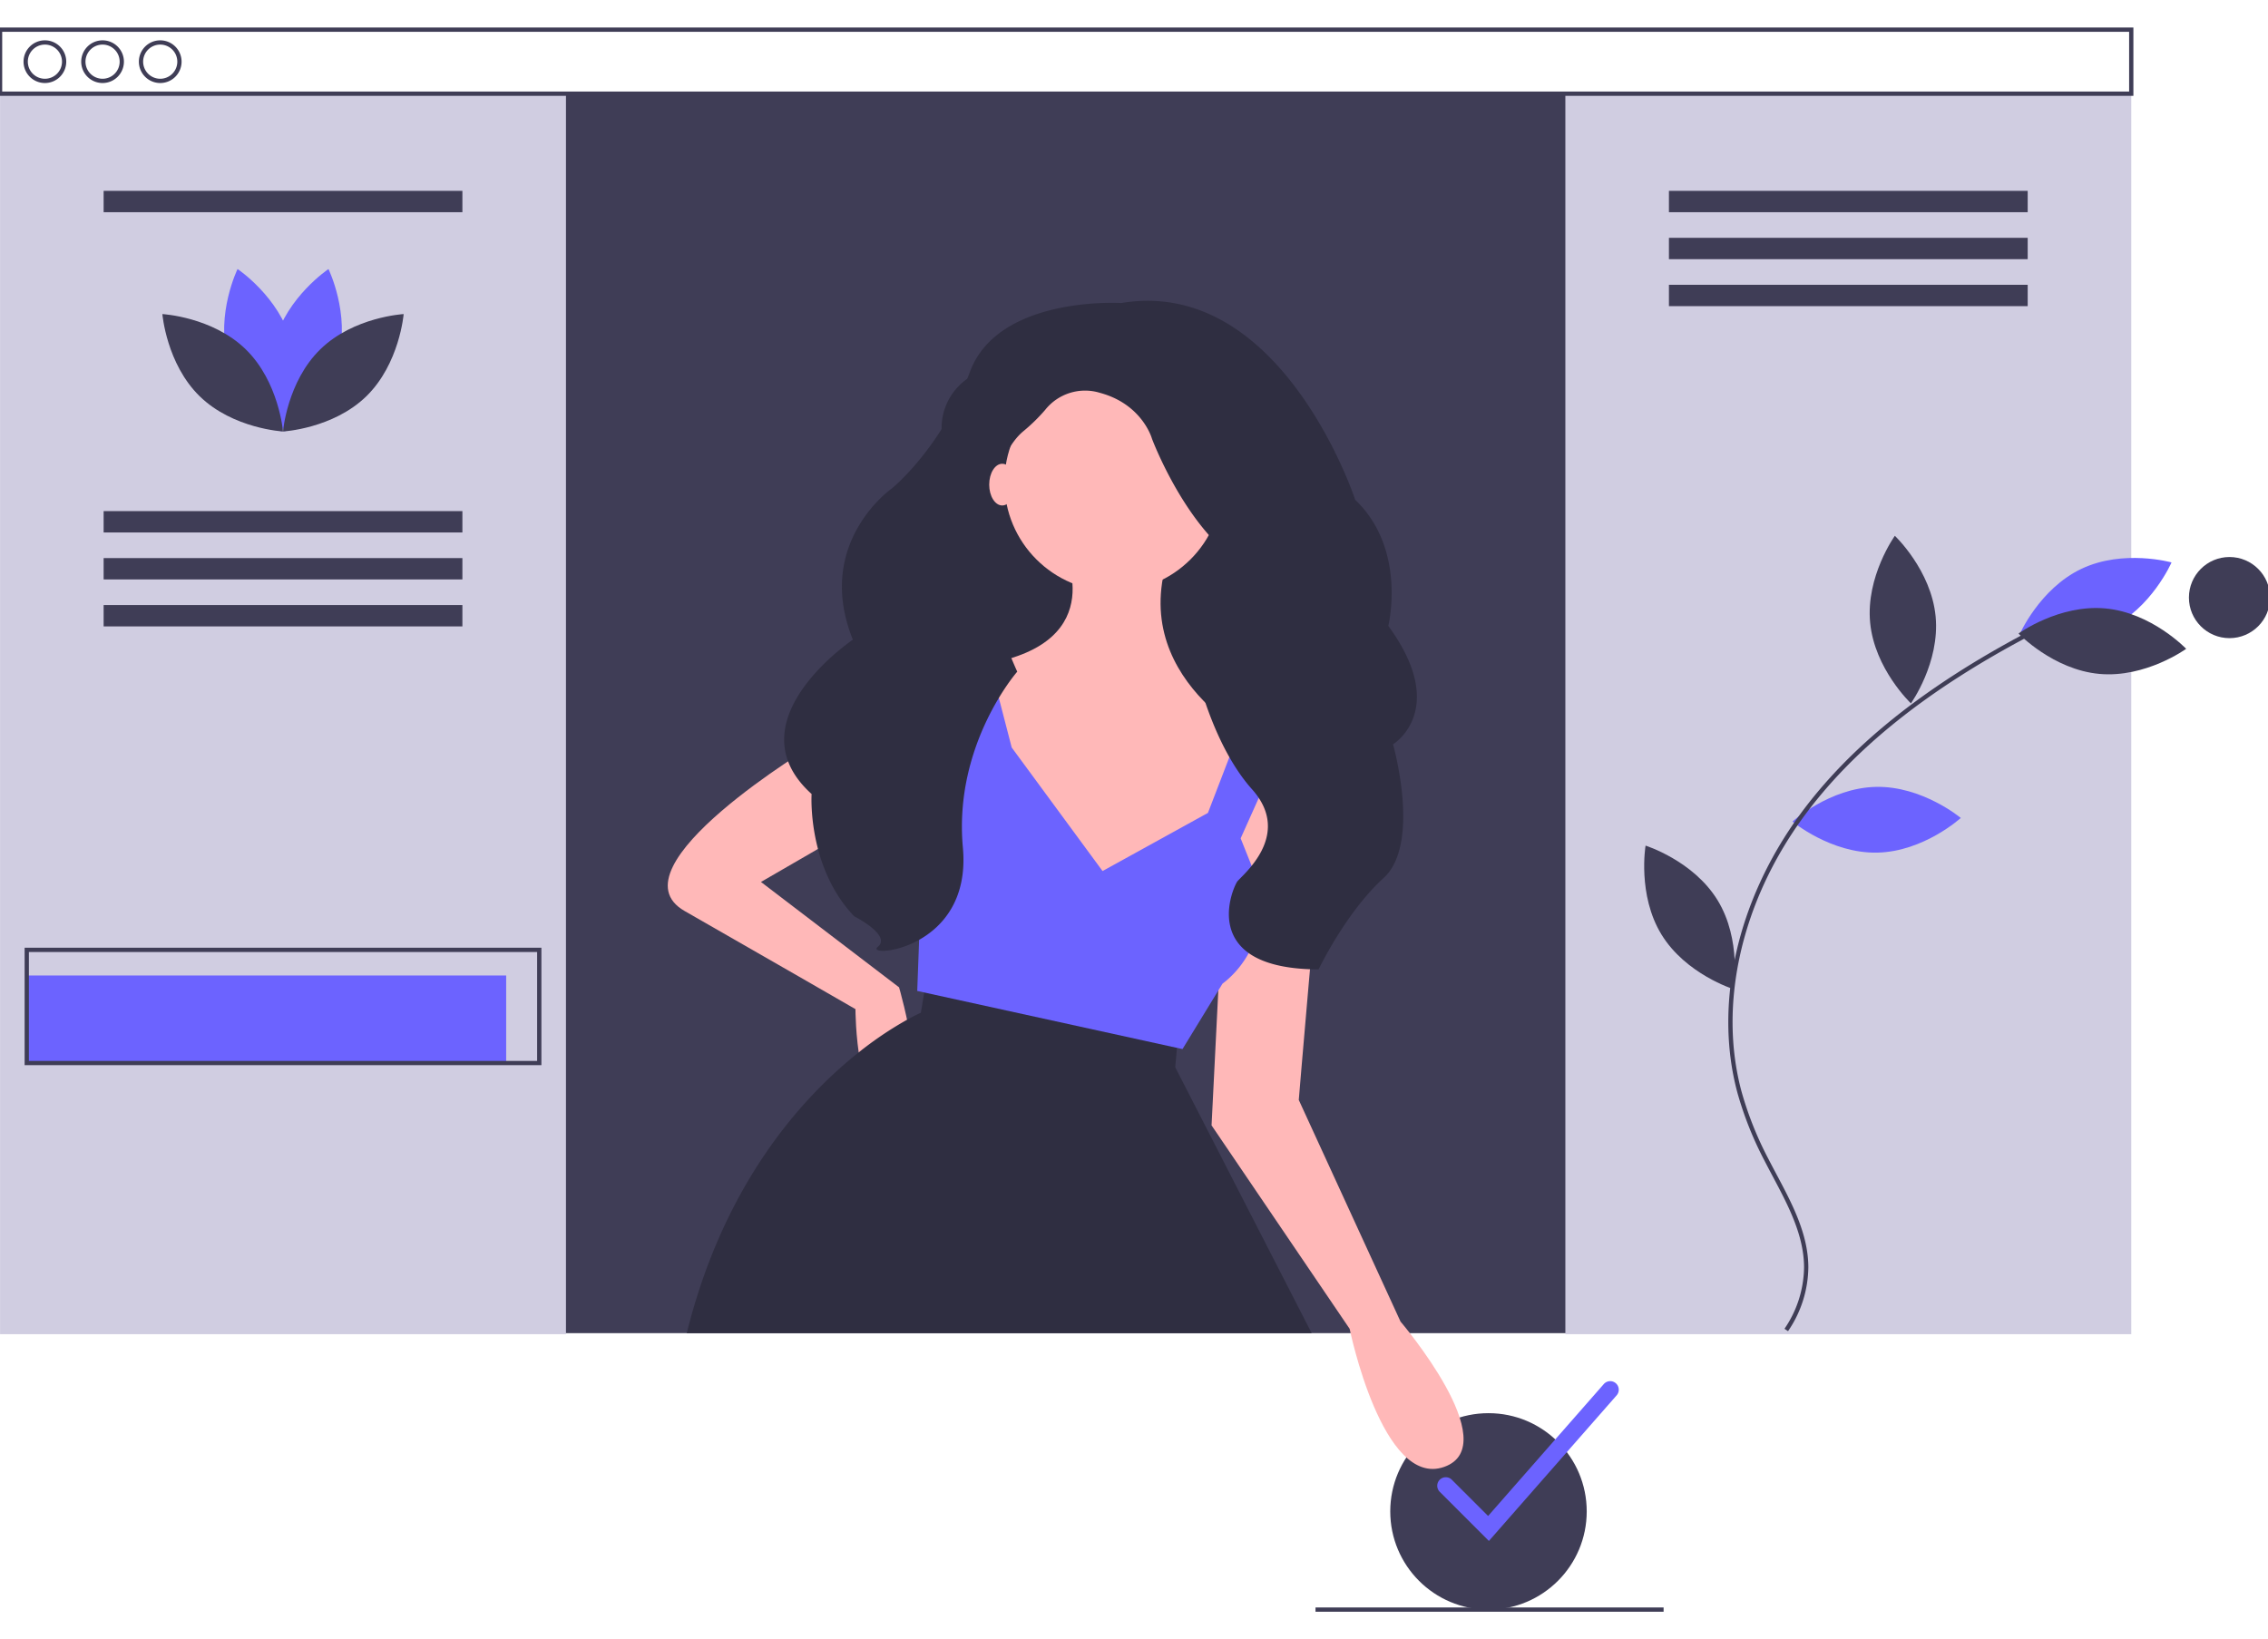 <svg xmlns="http://www.w3.org/2000/svg" width="563" height="407" viewBox="0 0 563 407">
    <defs>
        <clipPath id="clip-path">
            <path id="Rectangle_30" fill="#e8ffff" d="M0 0H563V407H0z" transform="translate(279.52 2790.854)"/>
        </clipPath>
        <style>
            .cls-3{fill:#3f3d56}.cls-4{fill:#6c63ff}.cls-5{fill:#2f2e41}.cls-6{fill:#ffb8b8}.cls-7{fill:#d0cde1}
        </style>
    </defs>
    <g id="Mask_Group_5" clip-path="url(#clip-path)" transform="translate(-279.52 -2790.854)">
        <g id="Features_3" transform="translate(279.006 2797.686)">
            <circle id="Ellipse_75" cx="24.385" cy="24.385" r="24.385" class="cls-3" transform="translate(345.626 344.035)"/>
            <path id="Path_3795" d="M487.732 496.024l-12.2-12.2a2.121 2.121 0 1 1 3-3l9 9 28.723-32.754a2.12 2.12 0 0 1 3.188 2.8z" class="cls-4" transform="translate(-117.62 -120.262)"/>
            <path id="Rectangle_50" d="M0 0H258.689V307.48H0z" class="cls-3" transform="translate(134.646 16.688)"/>
            <path id="Path_3796" d="M297.711 102.082h62.567V198.3H282.83v-81.337a14.88 14.88 0 0 1 14.881-14.88z" class="cls-5" transform="translate(-48.58 -17.534)"/>
            <path id="Path_3797" d="M317.935 240.254s-14.433-.9-24.356 8.119S280.95 261 280.95 261s-51.419 30.671-32.475 41.5 42.4 24.356 42.4 24.356 0 27.063 9.923 26.16.9-31.573.9-31.573l-34.279-26.16 34.281-19.848 11.727 11.727s9.921-36.083 4.508-46.908z" class="cls-6" transform="translate(-78.006 -83.141)"/>
            <path id="Path_3798" d="M405.1 423.216H249.978c9.256-37.324 28.816-58.7 42.678-69.708a88.564 88.564 0 0 1 12.007-8.105c2.168-1.2 3.424-1.739 3.424-1.739l.838-5.031.965-5.794 62.245 14.435-.466 5.11-.435 4.813z" class="cls-5" transform="translate(-78.984 -99.048)"/>
            <path id="Path_3799" d="M419.9 263.132s17.14 5.412 15.335 20.748-6.315 69.46-6.315 69.46l25.258 55.027s26.16 30.671 10.825 36.083-23.454-34.279-23.454-34.279l-34.279-50.517 2.706-54.125 2.706-29.769z" class="cls-6" transform="translate(-106.002 -87.075)"/>
            <circle id="Ellipse_76" cx="27.063" cy="27.063" r="27.063" class="cls-6" transform="translate(249.852 85.849)"/>
            <path id="Path_3800" d="M357.94 206.5s12.629 23.449-18.94 28.862l-3.612 18.038 29.769 53.223 35.181-30.671 7.217-20.748S372.373 238.97 385 206.5z" class="cls-6" transform="translate(-93.655 -77.347)"/>
            <path id="Path_3801" d="M365.021 292.019l-22.552-30.671-6.315-24.356h-10.825l3.608 27.063-5.111 8.031a31.9 31.9 0 0 0-3.91 25.346l-.9 24.356 65.852 14.433 9.923-16.237s.351-.251.923-.731a24.1 24.1 0 0 0 6.767-27.4L399.3 283.9l11.727-26.16-10.827-3.609-9.021 23.454z" class="cls-4" transform="translate(-90.812 -82.585)"/>
            <path id="Path_3802" d="M362.838 133.04s-30.509-1.891-37.55 17.081-19.362 28.933-19.362 28.933-19.409 13.491-9.7 37.575c0 0-30.193 20.29-10.244 38.313 0 0-1.173 18.024 10.561 30.355 0 0 9.387 4.743 5.867 7.589s23.469.949 21.122-24.664 13.495-43.654 13.495-43.654-15.255-33.207-8.214-44.591c4.275-6.911 6.11-12.065 9.659-15.048a44.519 44.519 0 0 0 5.478-5.346 12.64 12.64 0 0 1 13.612-4.245c10.561 2.846 12.908 11.383 12.908 11.383s7.627 20.4 20.535 29.881-9.974 26.087-9.974 26.087S385 242.234 395.336 253.8s-2.978 21.658-3.749 22.955c-1.76 2.96-8.789 21.652 20.247 21.735 0 0 6.742-14.146 16.129-22.684s2.347-33.2 2.347-33.2 14.081-8.537-1.173-29.407c0 0 4.694-18.972-8.214-31.3 0 .001-18.188-55.499-58.085-48.859z" class="cls-5" transform="translate(-83.997 -64.635)"/>
            <ellipse id="Ellipse_77" cx="3.236" cy="5.177" class="cls-6" rx="3.236" ry="5.177" transform="translate(246.071 108.312)"/>
            <path id="Rectangle_51" d="M0 0H140.477V307.989H0z" class="cls-7" transform="translate(.53 16.433)"/>
            <path id="Rectangle_52" d="M0 0H140.477V307.989H0z" class="cls-7" transform="translate(389.094 16.433)"/>
            <path id="Rectangle_53" d="M0 0H86.407V1.06H0z" class="cls-3" transform="translate(327.073 392.275)"/>
            <path id="Path_3803" d="M602.094 278.2c-11.538.247-20.717 8.609-20.717 8.609s9.528 7.96 21.066 7.713 20.716-8.609 20.716-8.609-9.528-7.962-21.065-7.713z" class="cls-4" transform="translate(-135.907 -89.662)"/>
            <path id="Path_3804" d="M671.789 227.026c-10.424 4.952-22.377 1.594-22.377 1.594s4.948-11.388 15.372-16.34 22.377-1.594 22.377-1.594-4.95 11.388-15.372 16.34z" class="cls-4" transform="translate(-147.593 -77.876)"/>
            <path id="Path_3805" d="M670.68 224.682c-11.493-1.05-21.552 6.227-21.552 6.227s8.574 8.98 20.067 10.031 21.552-6.227 21.552-6.227-8.574-8.981-20.067-10.031z" class="cls-3" transform="translate(-147.545 -80.453)"/>
            <path id="Path_3806" d="M620.888 222.954c1.1 11.488-6.131 21.58-6.131 21.58s-9.018-8.534-10.12-20.022 6.131-21.58 6.131-21.58 9.018 8.534 10.12 20.022z" class="cls-3" transform="translate(-139.883 -76.735)"/>
            <path id="Path_3807" d="M555.153 309.363c6.028 9.841 3.954 22.083 3.954 22.083s-11.847-3.714-17.875-13.556-3.954-22.083-3.954-22.083 11.846 3.714 17.875 13.556z" class="cls-3" transform="translate(-128.273 -92.687)"/>
            <path id="Path_3808" d="M576.971 405.391l-.878-.594a27.522 27.522 0 0 0 4.857-15.263c-.025-7.982-3.945-15.365-7.737-22.5-.7-1.325-1.405-2.646-2.08-3.966a86.577 86.577 0 0 1-6.734-16.907c-5.881-21.856-.091-47.642 15.489-68.978 12.36-16.925 30.784-31.726 56.325-45.247l.5.937c-25.4 13.444-43.7 28.143-55.965 44.935-15.393 21.079-21.12 46.528-15.321 68.077a85.562 85.562 0 0 0 6.654 16.7c.673 1.315 1.372 2.631 2.073 3.952 3.852 7.254 7.835 14.754 7.861 23a28.592 28.592 0 0 1-5.044 15.854z" class="cls-3" transform="translate(-132.604 -81.716)"/>
            <circle id="Ellipse_78" cx="10.072" cy="10.072" r="10.072" class="cls-3" transform="translate(543.884 131.465)"/>
            <path id="Path_3809" d="M573.624 67.526H43.523V50.563h530.1zm-529.041-1.06h527.981V51.623H44.583z" class="cls-3" transform="translate(-43.523 -50.563)"/>
            <path id="Path_3810" d="M56.5 65.005a5.3 5.3 0 1 1 5.3-5.3 5.3 5.3 0 0 1-5.3 5.3zm0-9.542a4.241 4.241 0 1 0 4.245 4.237 4.241 4.241 0 0 0-4.245-4.237z" class="cls-3" transform="translate(-44.842 -51.223)"/>
            <path id="Path_3811" d="M73.785 65.005a5.3 5.3 0 1 1 5.3-5.3 5.3 5.3 0 0 1-5.3 5.3zm0-9.542a4.241 4.241 0 1 0 4.241 4.237 4.241 4.241 0 0 0-4.241-4.237z" class="cls-3" transform="translate(-47.81 -51.223)"/>
            <path id="Path_3812" d="M91.066 65.005a5.3 5.3 0 1 1 5.3-5.3 5.3 5.3 0 0 1-5.3 5.3zm0-9.542a4.241 4.241 0 1 0 4.241 4.237 4.241 4.241 0 0 0-4.241-4.237z" class="cls-3" transform="translate(-50.778 -51.223)"/>
            <path id="Rectangle_54" d="M0 0H119.008V21.734H0z" class="cls-4" transform="translate(7.156 235.365)"/>
            <path id="Path_3813" d="M179.808 355.575H51.523v-29.156h128.285zm-127.224-1.06h126.163v-27.036H52.583z" class="cls-3" transform="translate(-44.897 -97.945)"/>
            <path id="Path_3814" d="M142.061 145.267c-3.014 11.14-13.336 18.04-13.336 18.04s-5.436-11.163-2.423-22.3 13.336-18.04 13.336-18.04 5.437 11.16 2.423 22.3z" class="cls-4" transform="translate(-57.585 -62.999)"/>
            <path id="Path_3815" d="M112.228 145.267c3.014 11.14 13.336 18.04 13.336 18.04S131 152.144 127.987 141s-13.336-18.04-13.336-18.04-5.437 11.167-2.423 22.307z" class="cls-4" transform="translate(-55.167 -62.999)"/>
            <path id="Path_3816" d="M113.478 145.192c8.27 8.05 9.279 20.425 9.279 20.425s-12.4-.677-20.667-8.727-9.28-20.425-9.28-20.425 12.398.677 20.668 8.727z" class="cls-3" transform="translate(-51.988 -65.318)"/>
            <path id="Path_3817" d="M138.247 145.192c-8.27 8.05-9.279 20.425-9.279 20.425s12.4-.677 20.667-8.727 9.28-20.425 9.28-20.425-12.398.677-20.668 8.727z" class="cls-3" transform="translate(-58.199 -65.318)"/>
            <path id="Rectangle_55" d="M0 0H89.057V5.301H0z" class="cls-3" transform="translate(26.24 40.553)"/>
            <path id="Rectangle_56" d="M0 0H89.057V5.301H0z" class="cls-3" transform="translate(26.24 120.068)"/>
            <path id="Rectangle_57" d="M0 0H89.057V5.301H0z" class="cls-3" transform="translate(26.24 131.73)"/>
            <path id="Rectangle_58" d="M0 0H89.057V5.301H0z" class="cls-3" transform="translate(26.24 143.392)"/>
            <path id="Rectangle_59" d="M0 0H89.057V5.301H0z" class="cls-3" transform="translate(414.804 40.553)"/>
            <path id="Rectangle_60" d="M0 0H89.057V5.301H0z" class="cls-3" transform="translate(414.804 52.215)"/>
            <path id="Rectangle_61" d="M0 0H89.057V5.301H0z" class="cls-3" transform="translate(414.804 63.877)"/>
        </g>
    </g>
</svg>
